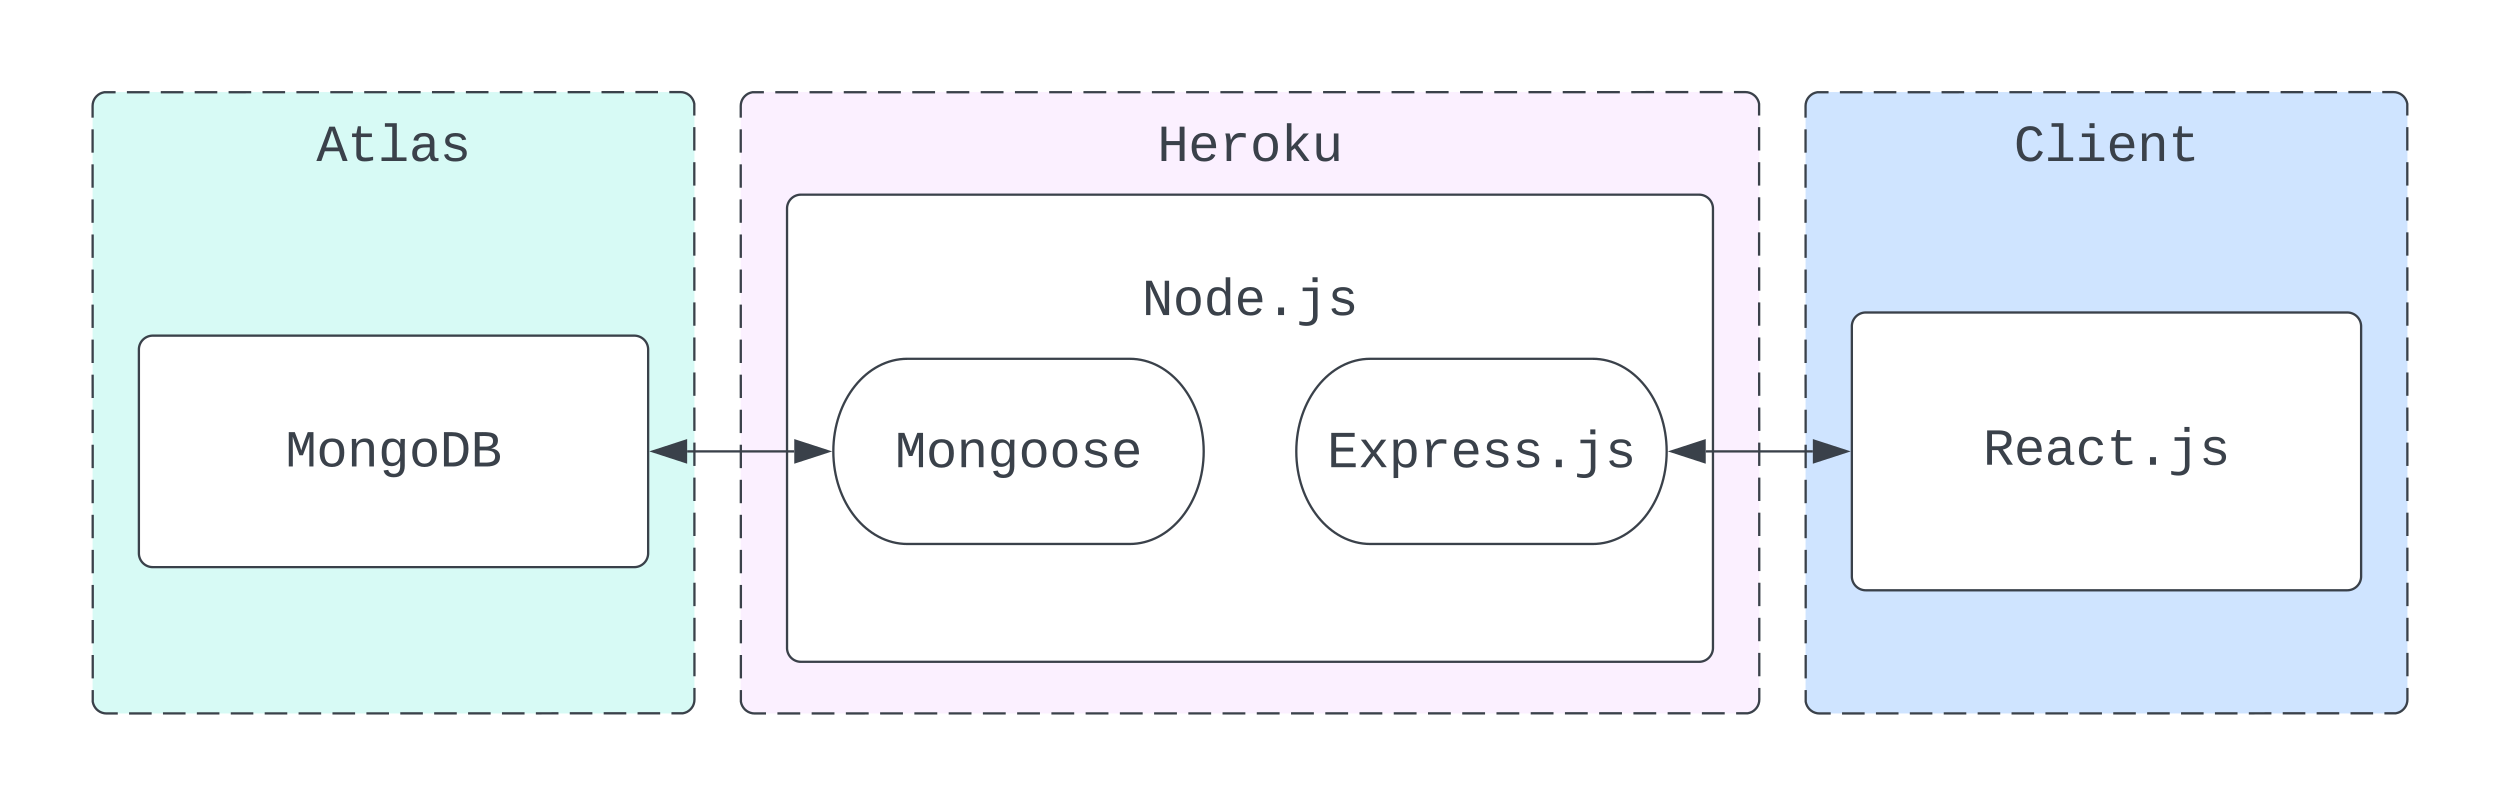 <svg xmlns="http://www.w3.org/2000/svg" xmlns:xlink="http://www.w3.org/1999/xlink" xmlns:lucid="lucid" width="1080" height="348"><g transform="translate(-340 -205)" lucid:page-tab-id="0_0"><path d="M1120 250.78a6 6 0 0 1 6-6h248a6 6 0 0 1 6 6v256.44a6 6 0 0 1-6 6h-248a6 6 0 0 1-6-6z" fill="#cfe4ff"/><path d="M1134.82 244.85h9.77m4.87 0h9.76m4.88 0h9.77m4.88 0l9.77-.02m4.88 0h9.76m4.88 0h9.76m4.88 0h9.77m4.88 0h9.76m4.87-.02h9.76m4.88 0h9.78m4.88 0h9.76m4.88 0h9.76m4.9 0h9.75m4.9 0h9.75m4.88 0h9.76m4.88-.02h9.76m4.88 0h4.88l.94.07.9.22.88.36.8.5.72.6.6.72.5.8.37.87.23.92v5.05m0 5.03v10.1m0 5.04v10.1m0 5.04v10.1m0 5.05v10.1m.02 5.04v10.1m0 5.03v10.1m0 5.04v10.1m0 5.04V376m0 5.05l.02 10.1m0 5.04v10.1m0 5.03v10.1m0 5.04v10.1m0 5.04v10.1m.02 5.05v10.1m0 5.05V482m0 5.04v10.1m0 5.04v5.04l-.07.94-.22.92-.35.87-.5.8-.6.7-.72.63-.8.5-.88.35-.9.22h-4.9m-4.87 0h-9.77m-4.87 0h-9.76m-4.88 0h-9.77m-4.88 0l-9.77.02m-4.88 0h-9.76m-4.88 0h-9.76m-4.88 0h-9.77m-4.88 0h-9.76m-4.87.02h-9.76m-4.88 0h-9.78m-4.88 0h-9.76m-4.88 0h-9.76m-4.9 0h-9.75m-4.9 0h-9.75m-4.88 0h-9.76m-4.88.02h-9.76m-4.88 0H1126l-.94-.07-.9-.22-.88-.36-.8-.5-.72-.6-.6-.72-.5-.8-.37-.87-.23-.92v-5.05m0-5.03v-10.1m0-5.04v-10.1m0-5.04v-10.1m0-5.05v-10.1m-.02-5.04v-10.1m0-5.03v-10.1m0-5.04v-10.1m0-5.04V382m0-5.05l-.02-10.1m0-5.04v-10.1m0-5.03v-10.1m0-5.04v-10.1m0-5.04v-10.1m-.02-5.05v-10.1m0-5.05V276m0-5.04v-10.1m0-5.04v-5.04l.07-.94.22-.92.35-.87.5-.8.6-.7.72-.63.8-.5.88-.35.9-.22h4.9" stroke="#3a414a" fill="none"/><use xlink:href="#a" transform="matrix(1,0,0,1,1132,256.778) translate(77.993 17.773)"/><use xlink:href="#b" transform="matrix(1,0,0,1,1132,256.778) translate(118 39.996)"/><use xlink:href="#b" transform="matrix(1,0,0,1,1132,256.778) translate(118 62.218)"/><use xlink:href="#b" transform="matrix(1,0,0,1,1132,256.778) translate(118 84.44)"/><use xlink:href="#b" transform="matrix(1,0,0,1,1132,256.778) translate(118 106.662)"/><use xlink:href="#b" transform="matrix(1,0,0,1,1132,256.778) translate(118 128.885)"/><use xlink:href="#b" transform="matrix(1,0,0,1,1132,256.778) translate(118 151.107)"/><use xlink:href="#b" transform="matrix(1,0,0,1,1132,256.778) translate(118 173.329)"/><use xlink:href="#b" transform="matrix(1,0,0,1,1132,256.778) translate(118 195.551)"/><use xlink:href="#b" transform="matrix(1,0,0,1,1132,256.778) translate(118 217.773)"/><use xlink:href="#c" transform="matrix(1,0,0,1,1132,256.778) translate(118 239.996)"/><path d="M660 250.78a6 6 0 0 1 6-6h428a6 6 0 0 1 6 6v256.44a6 6 0 0 1-6 6H666a6 6 0 0 1-6-6z" fill="#fbf0ff"/><path d="M674.92 244.85h9.86m4.93 0h9.87m4.93 0h9.86m4.94 0h9.86m4.93 0h9.85m4.93 0h9.86m4.93-.02h9.86m4.93 0h9.86m4.93 0h9.86m4.94 0h9.86m4.93 0h9.86m4.92 0h9.86m4.93 0h9.87m4.93 0h9.87m4.93-.02h9.86m4.93 0h9.85m4.93 0h9.86m4.93 0h9.86m4.93 0h9.86m4.93 0h9.86m4.94 0h9.86m4.93 0h9.86m4.92 0h9.86m4.93 0h9.88m4.93 0h9.87m4.93 0l9.86-.02m4.93 0h9.85m4.93 0h9.86m4.93 0h4.93l.94.07.9.22.88.36.8.5.72.6.6.72.5.8.37.87.23.92v5.05m0 5.03v10.1m0 5.04v10.1m0 5.04v10.1m0 5.05v10.1m.02 5.04v10.1m0 5.03v10.1m0 5.04v10.1m0 5.04V376m0 5.05l.02 10.1m0 5.04v10.1m0 5.03v10.1m0 5.04v10.1m0 5.04v10.1m.02 5.05v10.1m0 5.05V482m0 5.04v10.1m0 5.04v5.04l-.07.94-.22.92-.35.87-.5.8-.6.7-.72.63-.8.5-.88.35-.9.22H1090m-4.92 0h-9.86m-4.93 0h-9.87m-4.93 0h-9.86m-4.94 0h-9.86m-4.93 0h-9.85m-4.93 0h-9.86m-4.93.02h-9.86m-4.93 0h-9.86m-4.93 0h-9.86m-4.94 0h-9.86m-4.93 0h-9.86m-4.92 0h-9.86m-4.93 0h-9.87m-4.93 0h-9.87m-4.93.02h-9.86m-4.93 0h-9.85m-4.93 0h-9.86m-4.93 0h-9.86m-4.93 0h-9.86m-4.93 0h-9.86m-4.94 0h-9.86m-4.93 0h-9.86m-4.92 0h-9.86m-4.93 0H735m-4.93 0h-9.87m-4.93 0l-9.86.02m-4.93 0h-9.85m-4.93 0h-9.86m-4.93 0H666l-.94-.07-.9-.22-.88-.36-.8-.5-.72-.6-.6-.72-.5-.8-.37-.87-.23-.92v-5.05m0-5.03v-10.1m0-5.04v-10.1m0-5.04v-10.1m0-5.05v-10.1m-.02-5.04v-10.1m0-5.03v-10.1m0-5.04v-10.1m0-5.04V382m0-5.05l-.02-10.1m0-5.04v-10.1m0-5.03v-10.1m0-5.04v-10.1m0-5.04v-10.1m-.02-5.05v-10.1m0-5.05V276m0-5.04v-10.1m0-5.04v-5.04l.07-.94.22-.92.35-.87.5-.8.6-.7.72-.63.8-.5.88-.35.9-.22H670" stroke="#3a414a" fill="none"/><use xlink:href="#d" transform="matrix(1,0,0,1,672,256.778) translate(167.993 17.773)"/><use xlink:href="#b" transform="matrix(1,0,0,1,672,256.778) translate(208 39.996)"/><use xlink:href="#b" transform="matrix(1,0,0,1,672,256.778) translate(208 62.218)"/><use xlink:href="#b" transform="matrix(1,0,0,1,672,256.778) translate(208 84.44)"/><use xlink:href="#b" transform="matrix(1,0,0,1,672,256.778) translate(208 106.662)"/><use xlink:href="#b" transform="matrix(1,0,0,1,672,256.778) translate(208 128.885)"/><use xlink:href="#b" transform="matrix(1,0,0,1,672,256.778) translate(208 151.107)"/><use xlink:href="#b" transform="matrix(1,0,0,1,672,256.778) translate(208 173.329)"/><use xlink:href="#b" transform="matrix(1,0,0,1,672,256.778) translate(208 195.551)"/><use xlink:href="#b" transform="matrix(1,0,0,1,672,256.778) translate(208 217.773)"/><use xlink:href="#c" transform="matrix(1,0,0,1,672,256.778) translate(208 239.996)"/><path d="M380 250.78a6 6 0 0 1 6-6h248a6 6 0 0 1 6 6v256.44a6 6 0 0 1-6 6H386a6 6 0 0 1-6-6z" fill="#d7faf5"/><path d="M394.82 244.85h9.77m4.87 0h9.76m4.88 0h9.77m4.88 0l9.77-.02m4.88 0h9.76m4.88 0h9.76m4.88 0h9.77m4.88 0h9.76m4.87-.02h9.76m4.88 0h9.78m4.88 0h9.76m4.88 0h9.76m4.9 0h9.75m4.9 0h9.75m4.88 0h9.76m4.88-.02h9.76m4.88 0H634l.94.07.9.22.88.36.8.5.72.6.6.72.5.8.37.87.23.92v5.05m0 5.03v10.1m0 5.04v10.1m0 5.04v10.1m0 5.05v10.1m.02 5.04v10.1m0 5.03v10.1m0 5.04v10.1m0 5.04V376m0 5.05l.02 10.1m0 5.04v10.1m0 5.03v10.1m0 5.04v10.1m0 5.04v10.1m.02 5.05v10.1m0 5.05V482m0 5.04v10.1m0 5.04v5.04l-.07.94-.22.92-.35.87-.5.8-.6.7-.72.63-.8.5-.88.35-.9.22h-4.9m-4.87 0h-9.77m-4.87 0h-9.76m-4.88 0h-9.77m-4.88 0l-9.77.02m-4.88 0h-9.76m-4.88 0h-9.76m-4.88 0h-9.77m-4.88 0h-9.76m-4.87.02h-9.76m-4.88 0h-9.78m-4.88 0h-9.76m-4.88 0h-9.76m-4.9 0h-9.75m-4.9 0h-9.75m-4.88 0h-9.76m-4.88.02h-9.76m-4.88 0H386l-.94-.07-.9-.22-.88-.36-.8-.5-.72-.6-.6-.72-.5-.8-.37-.87-.23-.92v-5.05m0-5.03v-10.1m0-5.04v-10.1m0-5.04v-10.1m0-5.05v-10.1m-.02-5.04v-10.1m0-5.03v-10.1m0-5.04v-10.1m0-5.04V382m0-5.05l-.02-10.1m0-5.04v-10.1m0-5.03v-10.1m0-5.04v-10.1m0-5.04v-10.1m-.02-5.05v-10.1m0-5.05V276m0-5.04v-10.1m0-5.04v-5.04l.07-.94.22-.92.35-.87.5-.8.6-.7.72-.63.8-.5.88-.35.9-.22h4.9" stroke="#3a414a" fill="none"/><g><use xlink:href="#e" transform="matrix(1,0,0,1,392,256.778) translate(84.661 17.773)"/><use xlink:href="#b" transform="matrix(1,0,0,1,392,256.778) translate(118 39.996)"/><use xlink:href="#b" transform="matrix(1,0,0,1,392,256.778) translate(118 62.218)"/><use xlink:href="#b" transform="matrix(1,0,0,1,392,256.778) translate(118 84.44)"/><use xlink:href="#b" transform="matrix(1,0,0,1,392,256.778) translate(118 106.662)"/><use xlink:href="#b" transform="matrix(1,0,0,1,392,256.778) translate(118 128.885)"/><use xlink:href="#b" transform="matrix(1,0,0,1,392,256.778) translate(118 151.107)"/><use xlink:href="#b" transform="matrix(1,0,0,1,392,256.778) translate(118 173.329)"/><use xlink:href="#b" transform="matrix(1,0,0,1,392,256.778) translate(118 195.551)"/><use xlink:href="#b" transform="matrix(1,0,0,1,392,256.778) translate(118 217.773)"/><use xlink:href="#c" transform="matrix(1,0,0,1,392,256.778) translate(118 239.996)"/></g><path d="M680 295.1a6 6 0 0 1 6-6h388a6 6 0 0 1 6 6v189.8a6 6 0 0 1-6 6H686a6 6 0 0 1-6-6z" stroke="#3a414a" fill="#fff"/><g><use xlink:href="#f" transform="matrix(1,0,0,1,692,301.111) translate(188 17.773)"/><use xlink:href="#g" transform="matrix(1,0,0,1,692,301.111) translate(141.326 39.996)"/><use xlink:href="#b" transform="matrix(1,0,0,1,692,301.111) translate(188 62.218)"/><use xlink:href="#b" transform="matrix(1,0,0,1,692,301.111) translate(188 84.44)"/><use xlink:href="#b" transform="matrix(1,0,0,1,692,301.111) translate(188 106.662)"/><use xlink:href="#b" transform="matrix(1,0,0,1,692,301.111) translate(188 128.885)"/><use xlink:href="#b" transform="matrix(1,0,0,1,692,301.111) translate(188 151.107)"/><use xlink:href="#c" transform="matrix(1,0,0,1,692,301.111) translate(188 173.329)"/></g><path d="M828 360c17.67 0 32 17.9 32 40s-14.33 40-32 40h-96c-17.67 0-32-17.9-32-40s14.33-40 32-40z" stroke="#3a414a" fill="#fff"/><g><use xlink:href="#h" transform="matrix(1,0,0,1,705,365) translate(21.658 41.836)"/></g><path d="M1028 360c17.67 0 32 17.9 32 40s-14.33 40-32 40h-96c-17.67 0-32-17.9-32-40s14.33-40 32-40z" stroke="#3a414a" fill="#fff"/><g><use xlink:href="#i" transform="matrix(1,0,0,1,905,365) translate(8.322 41.836)"/></g><path d="M1140 346a6 6 0 0 1 6-6h208a6 6 0 0 1 6 6v108a6 6 0 0 1-6 6h-208a6 6 0 0 1-6-6z" stroke="#3a414a" fill="#fff"/><g><use xlink:href="#j" transform="matrix(1,0,0,1,1152,352) translate(44.658 53.773)"/></g><path d="M400 356a6 6 0 0 1 6-6h208a6 6 0 0 1 6 6v88a6 6 0 0 1-6 6H406a6 6 0 0 1-6-6z" stroke="#3a414a" fill="#fff"/><g><use xlink:href="#k" transform="matrix(1,0,0,1,405,355) translate(58.326 51.523)"/></g><path d="M636.85 400h46.27" stroke="#3a414a" fill="none"/><path d="M622.08 400l14.27-4.64v9.28zM697.88 400l-14.26 4.64v-9.28z" stroke="#3a414a" fill="#3a414a"/><path d="M1123.15 400h-46.27" stroke="#3a414a" fill="none"/><path d="M1137.92 400l-14.27 4.64v-9.28zM1062.12 400l14.26-4.64v9.28z" stroke="#3a414a" fill="#3a414a"/><defs><path fill="#3a414a" d="M650-1214c-281 0-336 244-336 533 0 295 60 546 347 546 188 0 263-142 322-282l159 65C1058-155 935 20 659 20c-401 0-546-295-546-701 0-407 135-689 536-689 264 0 391 146 466 335l-168 65c-47-129-127-244-297-244" id="l"/><path fill="#3a414a" d="M736-142h380V0H134v-142h422v-1200H267v-142h469v1342" id="m"/><path fill="#3a414a" d="M745-142h380V0H143v-142h422v-798H246v-142h499v940zM545-1292v-192h200v192H545" id="n"/><path fill="#3a414a" d="M617-1102c355 0 481 238 477 599H322c5 222 84 388 301 388 144 0 244-59 284-166l158 45C1002-72 854 20 623 20c-342 0-490-220-490-568 0-346 151-554 484-554zm291 461c-18-192-90-328-289-328-194 0-287 128-295 328h584" id="o"/><path fill="#3a414a" d="M706-1102c241 0 344 136 343 381V0H868v-695c1-168-57-273-220-268-190 6-283 138-283 336V0H185c-3-360 6-732-6-1082h170c4 54 7 126 8 185h3c63-121 164-204 346-205" id="p"/><path fill="#3a414a" d="M682 16c-209 0-323-80-324-285v-671H190v-142h170l58-282h120v282h432v142H538v652c2 114 60 155 182 155 106 0 209-16 297-34v137C921-4 806 16 682 16" id="q"/><g id="a"><use transform="matrix(0.011,0,0,0.011,0,0)" xlink:href="#l"/><use transform="matrix(0.011,0,0,0.011,13.336,0)" xlink:href="#m"/><use transform="matrix(0.011,0,0,0.011,26.671,0)" xlink:href="#n"/><use transform="matrix(0.011,0,0,0.011,40.007,0)" xlink:href="#o"/><use transform="matrix(0.011,0,0,0.011,53.342,0)" xlink:href="#p"/><use transform="matrix(0.011,0,0,0.011,66.678,0)" xlink:href="#q"/></g><path fill="#3a414a" d="M875 0v-623H353V0H162v-1349h191v566h522v-566h191V0H875" id="r"/><path fill="#3a414a" d="M839-1102c70 0 148 7 206 17v167c-112-18-268-36-363 15-129 69-208 203-208 395V0H294c-10-367 32-789-52-1082h171c21 75 41 161 48 250h5c67-152 152-270 373-270" id="s"/><path fill="#3a414a" d="M615-1102c343 0 484 203 482 560-1 347-147 562-488 562-336 0-475-219-479-562-4-349 156-560 485-560zm-8 989c240 0 301-180 301-429 0-245-55-427-290-427-236 0-299 181-299 427 0 243 61 429 288 429" id="t"/><path fill="#3a414a" d="M914 0L548-499l-132 98V0H236v-1484h180v927l475-525h211L663-617 1125 0H914" id="u"/><path fill="#3a414a" d="M528 20c-247 0-343-132-343-381v-721h180v686c-4 177 45 284 224 277 194-8 279-136 279-336v-627h181c3 360-6 732 6 1082H885c-4-54-7-126-8-185h-3C809-64 714 20 528 20" id="v"/><g id="d"><use transform="matrix(0.011,0,0,0.011,0,0)" xlink:href="#r"/><use transform="matrix(0.011,0,0,0.011,13.336,0)" xlink:href="#o"/><use transform="matrix(0.011,0,0,0.011,26.671,0)" xlink:href="#s"/><use transform="matrix(0.011,0,0,0.011,40.007,0)" xlink:href="#t"/><use transform="matrix(0.011,0,0,0.011,53.342,0)" xlink:href="#u"/><use transform="matrix(0.011,0,0,0.011,66.678,0)" xlink:href="#v"/></g><path fill="#3a414a" d="M1034 0L896-382H333L196 0H0l510-1349h217L1228 0h-194zM847-531c-77-225-157-447-231-674-69 231-154 451-232 674h463" id="w"/><path fill="#3a414a" d="M1000-272c3 95 12 159 101 161 21 0 41-3 59-7V-6c-44 10-86 16-139 16-141 2-191-84-197-217h-6C748-76 648 20 446 20c-207 0-318-120-318-322 0-266 194-348 454-354l236-4c12-191-40-305-222-305-140 0-220 47-232 172l-188-17c33-204 181-292 423-292 255 0 401 118 401 364v466zm-683-27c0 109 63 184 175 182 166-3 259-96 306-217 24-65 20-120 20-200-232 7-501-28-501 235" id="x"/><path fill="#3a414a" d="M873-819c-18-114-119-146-250-146-163 0-245 50-245 151 0 151 170 148 294 185 182 54 388 94 388 320 0 240-189 325-439 329-245 4-410-69-454-268l159-31c24 133 136 168 295 165 144-2 270-31 270-171 0-164-195-160-331-202-167-52-350-87-350-299 0-218 173-315 413-313 220 2 373 77 412 260" id="y"/><g id="e"><use transform="matrix(0.011,0,0,0.011,0,0)" xlink:href="#w"/><use transform="matrix(0.011,0,0,0.011,13.336,0)" xlink:href="#q"/><use transform="matrix(0.011,0,0,0.011,26.671,0)" xlink:href="#m"/><use transform="matrix(0.011,0,0,0.011,40.007,0)" xlink:href="#x"/><use transform="matrix(0.011,0,0,0.011,53.342,0)" xlink:href="#y"/></g><path fill="#3a414a" d="M912-211c-10-84-18-177-18-274v-864h172V0H836L316-1130c7 79 16 167 16 254V0H162v-1349h222" id="z"/><path fill="#3a414a" d="M865-914c-3-187-2-380-2-570h180v1261c0 76 1 155 6 223H877c-8-49-9-116-10-174h-5C801-44 708 26 530 26c-135 0-234-46-297-139s-95-232-95-419c0-377 131-566 392-566 176 0 271 63 335 184zm-286-51c-222 0-255 197-255 427 0 229 31 425 253 425 237 0 286-195 286-441 0-238-52-411-284-411" id="A"/><path fill="#3a414a" d="M496 0v-299h235V0H496" id="B"/><path fill="#3a414a" d="M390 276c167 0 266-82 266-251v-965H249v-142h587V28c-4 270-165 397-431 397-107 0-208-16-288-43V242c80 18 173 34 273 34zm246-1568v-192h200v192H636" id="C"/><g id="g"><use transform="matrix(0.011,0,0,0.011,0,0)" xlink:href="#z"/><use transform="matrix(0.011,0,0,0.011,13.336,0)" xlink:href="#t"/><use transform="matrix(0.011,0,0,0.011,26.671,0)" xlink:href="#A"/><use transform="matrix(0.011,0,0,0.011,40.007,0)" xlink:href="#o"/><use transform="matrix(0.011,0,0,0.011,53.342,0)" xlink:href="#B"/><use transform="matrix(0.011,0,0,0.011,66.678,0)" xlink:href="#C"/><use transform="matrix(0.011,0,0,0.011,80.013,0)" xlink:href="#y"/></g><path fill="#3a414a" d="M285-1169c8 382 2 780 4 1169H129v-1349h237c86 239 188 461 253 720 69-258 169-481 255-720h225V0H937c2-390-5-788 6-1169-75 255-170 488-259 729H547c-90-240-185-475-262-729" id="D"/><path fill="#3a414a" d="M1048-32c-2 300-135 456-433 456-222-1-358-88-400-267l184-25c22 99 100 157 222 156 184-2 248-125 248-315 0-64 3-133-2-194C807-100 706-13 524-12c-306 0-381-228-381-537 0-318 85-550 400-550 164 0 271 83 325 202h3c1-60 3-134 12-185h171c-13 339-4 702-6 1050zM585-145c210-8 284-178 284-406 0-192-52-331-177-392-33-16-69-22-104-22-223 2-259 184-259 414 0 229 31 415 256 406" id="E"/><g id="h"><use transform="matrix(0.011,0,0,0.011,0,0)" xlink:href="#D"/><use transform="matrix(0.011,0,0,0.011,13.336,0)" xlink:href="#t"/><use transform="matrix(0.011,0,0,0.011,26.671,0)" xlink:href="#p"/><use transform="matrix(0.011,0,0,0.011,40.007,0)" xlink:href="#E"/><use transform="matrix(0.011,0,0,0.011,53.342,0)" xlink:href="#t"/><use transform="matrix(0.011,0,0,0.011,66.678,0)" xlink:href="#t"/><use transform="matrix(0.011,0,0,0.011,80.013,0)" xlink:href="#y"/><use transform="matrix(0.011,0,0,0.011,93.349,0)" xlink:href="#o"/></g><path fill="#3a414a" d="M162 0v-1349h919v156H353v422h668v154H353v461h769V0H162" id="F"/><path fill="#3a414a" d="M932 0L611-444 288 0H94l415-556-397-526h199l300 421 298-421h201L713-558 1133 0H932" id="G"/><path fill="#3a414a" d="M698-1104c312 3 392 244 392 558 0 315-82 566-392 566-169 0-277-65-331-184h-5c8 188 2 394 4 589H185V-858c0-76-1-156-6-224h175c6 52 9 120 10 178h4c58-122 150-202 330-200zm-49 991c225 0 255-203 255-433 0-225-32-419-253-419-236 0-285 192-285 441 0 237 53 411 283 411" id="H"/><g id="i"><use transform="matrix(0.011,0,0,0.011,0,0)" xlink:href="#F"/><use transform="matrix(0.011,0,0,0.011,13.336,0)" xlink:href="#G"/><use transform="matrix(0.011,0,0,0.011,26.671,0)" xlink:href="#H"/><use transform="matrix(0.011,0,0,0.011,40.007,0)" xlink:href="#s"/><use transform="matrix(0.011,0,0,0.011,53.342,0)" xlink:href="#o"/><use transform="matrix(0.011,0,0,0.011,66.678,0)" xlink:href="#y"/><use transform="matrix(0.011,0,0,0.011,80.013,0)" xlink:href="#y"/><use transform="matrix(0.011,0,0,0.011,93.349,0)" xlink:href="#B"/><use transform="matrix(0.011,0,0,0.011,106.684,0)" xlink:href="#C"/><use transform="matrix(0.011,0,0,0.011,120.02,0)" xlink:href="#y"/></g><path fill="#3a414a" d="M1121-976c0 225-142 341-344 379L1177 0H957L591-575H353V0H162v-1349h482c281 3 477 100 477 373zM633-726c181-1 296-73 296-247 0-149-101-223-304-223H353v470h280" id="I"/><path fill="#3a414a" d="M631 20c-350 0-501-215-501-562 0-355 162-560 502-560 250 0 399 118 446 323l-192 14c-23-124-109-196-262-196-242 0-305 171-305 415 1 245 61 427 304 427 151 0 248-77 267-215l190 12C1039-107 883 20 631 20" id="J"/><g id="j"><use transform="matrix(0.011,0,0,0.011,0,0)" xlink:href="#I"/><use transform="matrix(0.011,0,0,0.011,13.336,0)" xlink:href="#o"/><use transform="matrix(0.011,0,0,0.011,26.671,0)" xlink:href="#x"/><use transform="matrix(0.011,0,0,0.011,40.007,0)" xlink:href="#J"/><use transform="matrix(0.011,0,0,0.011,53.342,0)" xlink:href="#q"/><use transform="matrix(0.011,0,0,0.011,66.678,0)" xlink:href="#B"/><use transform="matrix(0.011,0,0,0.011,80.013,0)" xlink:href="#C"/><use transform="matrix(0.011,0,0,0.011,93.349,0)" xlink:href="#y"/></g><path fill="#3a414a" d="M473-1349c438-1 655 221 652 661C1122-268 945-8 532 0H162v-1349h311zm42 1193c308-4 416-205 418-532 2-330-131-509-459-505H353v1037h162" id="K"/><path fill="#3a414a" d="M802-711c201 25 350 118 350 331C1152-95 921 0 634 0H162v-1349c401 9 908-74 908 327 0 184-111 275-268 311zm-224-69c174-2 300-51 300-218 0-163-124-198-302-198H353v416h225zM353-153c281-2 612 44 606-244-5-271-329-233-606-234v478" id="L"/><g id="k"><use transform="matrix(0.011,0,0,0.011,0,0)" xlink:href="#D"/><use transform="matrix(0.011,0,0,0.011,13.336,0)" xlink:href="#t"/><use transform="matrix(0.011,0,0,0.011,26.671,0)" xlink:href="#p"/><use transform="matrix(0.011,0,0,0.011,40.007,0)" xlink:href="#E"/><use transform="matrix(0.011,0,0,0.011,53.342,0)" xlink:href="#t"/><use transform="matrix(0.011,0,0,0.011,66.678,0)" xlink:href="#K"/><use transform="matrix(0.011,0,0,0.011,80.013,0)" xlink:href="#L"/></g></defs></g></svg>